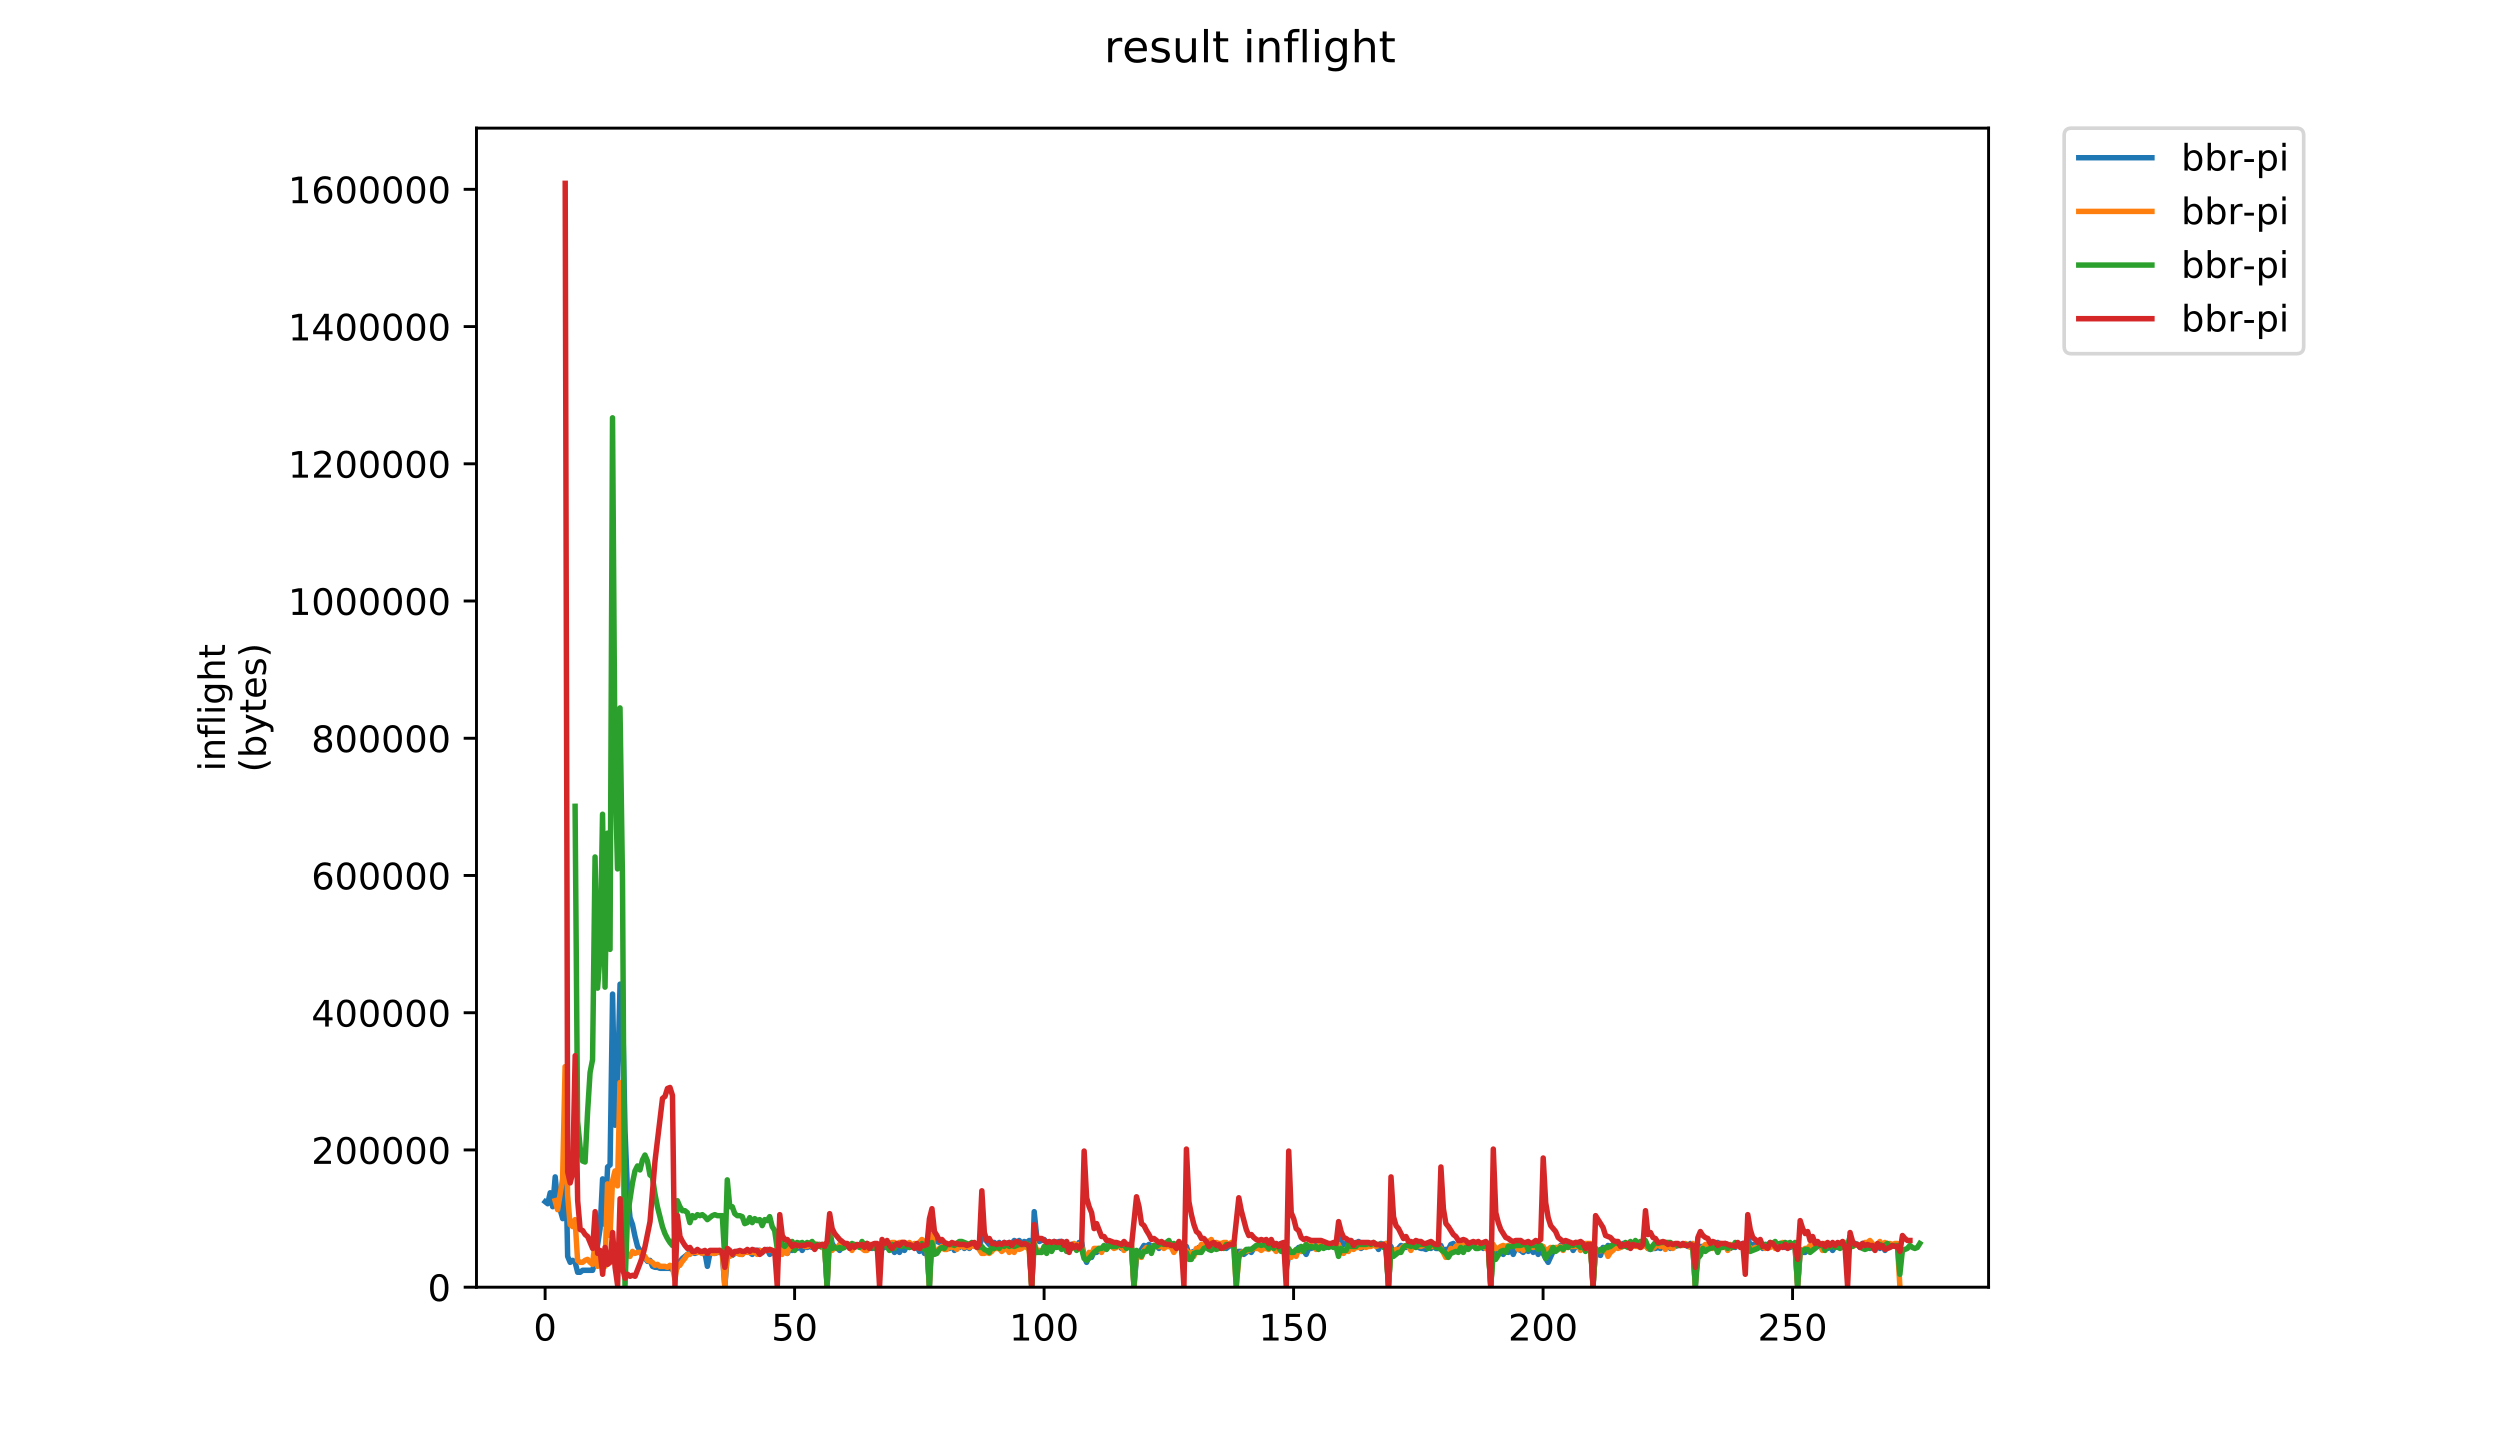 <?xml version="1.0" encoding="utf-8" standalone="no"?>
<!DOCTYPE svg PUBLIC "-//W3C//DTD SVG 1.1//EN"
  "http://www.w3.org/Graphics/SVG/1.1/DTD/svg11.dtd">
<!-- Created with matplotlib (https://matplotlib.org/) -->
<svg height="396pt" version="1.1" viewBox="0 0 684 396" width="684pt" xmlns="http://www.w3.org/2000/svg" xmlns:xlink="http://www.w3.org/1999/xlink">
 <defs>
  <style type="text/css">
*{stroke-linecap:butt;stroke-linejoin:round;}
  </style>
 </defs>
 <g id="figure_1">
  <g id="patch_1">
   <path d="M 0 396 
L 684 396 
L 684 0 
L 0 0 
z
" style="fill:#ffffff;"/>
  </g>
  <g id="axes_1">
   <g id="patch_2">
    <path d="M 130.364 352.174 
L 544.074 352.174 
L 544.074 35.062 
L 130.364 35.062 
z
" style="fill:#ffffff;"/>
   </g>
   <g id="matplotlib.axis_1">
    <g id="xtick_1">
     <g id="line2d_1">
      <defs>
       <path d="M 0 0 
L 0 3.5 
" id="m22fe15a089" style="stroke:#000000;stroke-width:0.8;"/>
      </defs>
      <g>
       <use style="stroke:#000000;stroke-width:0.8;" x="149.144" xlink:href="#m22fe15a089" y="352.174"/>
      </g>
     </g>
     <g id="text_1">
      <!-- 0 -->
      <defs>
       <path d="M 31.781 66.406 
Q 24.172 66.406 20.328 58.906 
Q 16.5 51.422 16.5 36.375 
Q 16.5 21.391 20.328 13.891 
Q 24.172 6.391 31.781 6.391 
Q 39.453 6.391 43.281 13.891 
Q 47.125 21.391 47.125 36.375 
Q 47.125 51.422 43.281 58.906 
Q 39.453 66.406 31.781 66.406 
z
M 31.781 74.219 
Q 44.047 74.219 50.516 64.516 
Q 56.984 54.828 56.984 36.375 
Q 56.984 17.969 50.516 8.266 
Q 44.047 -1.422 31.781 -1.422 
Q 19.531 -1.422 13.062 8.266 
Q 6.594 17.969 6.594 36.375 
Q 6.594 54.828 13.062 64.516 
Q 19.531 74.219 31.781 74.219 
z
" id="DejaVuSans-48"/>
      </defs>
      <g transform="translate(145.963 366.773)scale(0.1 -0.1)">
       <use xlink:href="#DejaVuSans-48"/>
      </g>
     </g>
    </g>
    <g id="xtick_2">
     <g id="line2d_2">
      <g>
       <use style="stroke:#000000;stroke-width:0.8;" x="217.404" xlink:href="#m22fe15a089" y="352.174"/>
      </g>
     </g>
     <g id="text_2">
      <!-- 50 -->
      <defs>
       <path d="M 10.797 72.906 
L 49.516 72.906 
L 49.516 64.594 
L 19.828 64.594 
L 19.828 46.734 
Q 21.969 47.469 24.109 47.828 
Q 26.266 48.188 28.422 48.188 
Q 40.625 48.188 47.75 41.5 
Q 54.891 34.812 54.891 23.391 
Q 54.891 11.625 47.562 5.094 
Q 40.234 -1.422 26.906 -1.422 
Q 22.312 -1.422 17.547 -0.641 
Q 12.797 0.141 7.719 1.703 
L 7.719 11.625 
Q 12.109 9.234 16.797 8.062 
Q 21.484 6.891 26.703 6.891 
Q 35.156 6.891 40.078 11.328 
Q 45.016 15.766 45.016 23.391 
Q 45.016 31 40.078 35.438 
Q 35.156 39.891 26.703 39.891 
Q 22.75 39.891 18.812 39.016 
Q 14.891 38.141 10.797 36.281 
z
" id="DejaVuSans-53"/>
      </defs>
      <g transform="translate(211.042 366.773)scale(0.1 -0.1)">
       <use xlink:href="#DejaVuSans-53"/>
       <use x="63.623" xlink:href="#DejaVuSans-48"/>
      </g>
     </g>
    </g>
    <g id="xtick_3">
     <g id="line2d_3">
      <g>
       <use style="stroke:#000000;stroke-width:0.8;" x="285.665" xlink:href="#m22fe15a089" y="352.174"/>
      </g>
     </g>
     <g id="text_3">
      <!-- 100 -->
      <defs>
       <path d="M 12.406 8.297 
L 28.516 8.297 
L 28.516 63.922 
L 10.984 60.406 
L 10.984 69.391 
L 28.422 72.906 
L 38.281 72.906 
L 38.281 8.297 
L 54.391 8.297 
L 54.391 0 
L 12.406 0 
z
" id="DejaVuSans-49"/>
      </defs>
      <g transform="translate(276.121 366.773)scale(0.1 -0.1)">
       <use xlink:href="#DejaVuSans-49"/>
       <use x="63.623" xlink:href="#DejaVuSans-48"/>
       <use x="127.246" xlink:href="#DejaVuSans-48"/>
      </g>
     </g>
    </g>
    <g id="xtick_4">
     <g id="line2d_4">
      <g>
       <use style="stroke:#000000;stroke-width:0.8;" x="353.925" xlink:href="#m22fe15a089" y="352.174"/>
      </g>
     </g>
     <g id="text_4">
      <!-- 150 -->
      <g transform="translate(344.381 366.773)scale(0.1 -0.1)">
       <use xlink:href="#DejaVuSans-49"/>
       <use x="63.623" xlink:href="#DejaVuSans-53"/>
       <use x="127.246" xlink:href="#DejaVuSans-48"/>
      </g>
     </g>
    </g>
    <g id="xtick_5">
     <g id="line2d_5">
      <g>
       <use style="stroke:#000000;stroke-width:0.8;" x="422.185" xlink:href="#m22fe15a089" y="352.174"/>
      </g>
     </g>
     <g id="text_5">
      <!-- 200 -->
      <defs>
       <path d="M 19.188 8.297 
L 53.609 8.297 
L 53.609 0 
L 7.328 0 
L 7.328 8.297 
Q 12.938 14.109 22.625 23.891 
Q 32.328 33.688 34.812 36.531 
Q 39.547 41.844 41.422 45.531 
Q 43.312 49.219 43.312 52.781 
Q 43.312 58.594 39.234 62.25 
Q 35.156 65.922 28.609 65.922 
Q 23.969 65.922 18.812 64.312 
Q 13.672 62.703 7.812 59.422 
L 7.812 69.391 
Q 13.766 71.781 18.938 73 
Q 24.125 74.219 28.422 74.219 
Q 39.75 74.219 46.484 68.547 
Q 53.219 62.891 53.219 53.422 
Q 53.219 48.922 51.531 44.891 
Q 49.859 40.875 45.406 35.406 
Q 44.188 33.984 37.641 27.219 
Q 31.109 20.453 19.188 8.297 
z
" id="DejaVuSans-50"/>
      </defs>
      <g transform="translate(412.641 366.773)scale(0.1 -0.1)">
       <use xlink:href="#DejaVuSans-50"/>
       <use x="63.623" xlink:href="#DejaVuSans-48"/>
       <use x="127.246" xlink:href="#DejaVuSans-48"/>
      </g>
     </g>
    </g>
    <g id="xtick_6">
     <g id="line2d_6">
      <g>
       <use style="stroke:#000000;stroke-width:0.8;" x="490.445" xlink:href="#m22fe15a089" y="352.174"/>
      </g>
     </g>
     <g id="text_6">
      <!-- 250 -->
      <g transform="translate(480.902 366.773)scale(0.1 -0.1)">
       <use xlink:href="#DejaVuSans-50"/>
       <use x="63.623" xlink:href="#DejaVuSans-53"/>
       <use x="127.246" xlink:href="#DejaVuSans-48"/>
      </g>
     </g>
    </g>
   </g>
   <g id="matplotlib.axis_2">
    <g id="ytick_1">
     <g id="line2d_7">
      <defs>
       <path d="M 0 0 
L -3.5 0 
" id="m267dd6fed3" style="stroke:#000000;stroke-width:0.8;"/>
      </defs>
      <g>
       <use style="stroke:#000000;stroke-width:0.8;" x="130.364" xlink:href="#m267dd6fed3" y="352.174"/>
      </g>
     </g>
     <g id="text_7">
      <!-- 0 -->
      <g transform="translate(117.001 355.973)scale(0.1 -0.1)">
       <use xlink:href="#DejaVuSans-48"/>
      </g>
     </g>
    </g>
    <g id="ytick_2">
     <g id="line2d_8">
      <g>
       <use style="stroke:#000000;stroke-width:0.8;" x="130.364" xlink:href="#m267dd6fed3" y="314.628"/>
      </g>
     </g>
     <g id="text_8">
      <!-- 200000 -->
      <g transform="translate(85.189 318.427)scale(0.1 -0.1)">
       <use xlink:href="#DejaVuSans-50"/>
       <use x="63.623" xlink:href="#DejaVuSans-48"/>
       <use x="127.246" xlink:href="#DejaVuSans-48"/>
       <use x="190.869" xlink:href="#DejaVuSans-48"/>
       <use x="254.492" xlink:href="#DejaVuSans-48"/>
       <use x="318.115" xlink:href="#DejaVuSans-48"/>
      </g>
     </g>
    </g>
    <g id="ytick_3">
     <g id="line2d_9">
      <g>
       <use style="stroke:#000000;stroke-width:0.8;" x="130.364" xlink:href="#m267dd6fed3" y="277.081"/>
      </g>
     </g>
     <g id="text_9">
      <!-- 400000 -->
      <defs>
       <path d="M 37.797 64.312 
L 12.891 25.391 
L 37.797 25.391 
z
M 35.203 72.906 
L 47.609 72.906 
L 47.609 25.391 
L 58.016 25.391 
L 58.016 17.188 
L 47.609 17.188 
L 47.609 0 
L 37.797 0 
L 37.797 17.188 
L 4.891 17.188 
L 4.891 26.703 
z
" id="DejaVuSans-52"/>
      </defs>
      <g transform="translate(85.189 280.88)scale(0.1 -0.1)">
       <use xlink:href="#DejaVuSans-52"/>
       <use x="63.623" xlink:href="#DejaVuSans-48"/>
       <use x="127.246" xlink:href="#DejaVuSans-48"/>
       <use x="190.869" xlink:href="#DejaVuSans-48"/>
       <use x="254.492" xlink:href="#DejaVuSans-48"/>
       <use x="318.115" xlink:href="#DejaVuSans-48"/>
      </g>
     </g>
    </g>
    <g id="ytick_4">
     <g id="line2d_10">
      <g>
       <use style="stroke:#000000;stroke-width:0.8;" x="130.364" xlink:href="#m267dd6fed3" y="239.534"/>
      </g>
     </g>
     <g id="text_10">
      <!-- 600000 -->
      <defs>
       <path d="M 33.016 40.375 
Q 26.375 40.375 22.484 35.828 
Q 18.609 31.297 18.609 23.391 
Q 18.609 15.531 22.484 10.953 
Q 26.375 6.391 33.016 6.391 
Q 39.656 6.391 43.531 10.953 
Q 47.406 15.531 47.406 23.391 
Q 47.406 31.297 43.531 35.828 
Q 39.656 40.375 33.016 40.375 
z
M 52.594 71.297 
L 52.594 62.312 
Q 48.875 64.062 45.094 64.984 
Q 41.312 65.922 37.594 65.922 
Q 27.828 65.922 22.672 59.328 
Q 17.531 52.734 16.797 39.406 
Q 19.672 43.656 24.016 45.922 
Q 28.375 48.188 33.594 48.188 
Q 44.578 48.188 50.953 41.516 
Q 57.328 34.859 57.328 23.391 
Q 57.328 12.156 50.688 5.359 
Q 44.047 -1.422 33.016 -1.422 
Q 20.359 -1.422 13.672 8.266 
Q 6.984 17.969 6.984 36.375 
Q 6.984 53.656 15.188 63.938 
Q 23.391 74.219 37.203 74.219 
Q 40.922 74.219 44.703 73.484 
Q 48.484 72.75 52.594 71.297 
z
" id="DejaVuSans-54"/>
      </defs>
      <g transform="translate(85.189 243.334)scale(0.1 -0.1)">
       <use xlink:href="#DejaVuSans-54"/>
       <use x="63.623" xlink:href="#DejaVuSans-48"/>
       <use x="127.246" xlink:href="#DejaVuSans-48"/>
       <use x="190.869" xlink:href="#DejaVuSans-48"/>
       <use x="254.492" xlink:href="#DejaVuSans-48"/>
       <use x="318.115" xlink:href="#DejaVuSans-48"/>
      </g>
     </g>
    </g>
    <g id="ytick_5">
     <g id="line2d_11">
      <g>
       <use style="stroke:#000000;stroke-width:0.8;" x="130.364" xlink:href="#m267dd6fed3" y="201.988"/>
      </g>
     </g>
     <g id="text_11">
      <!-- 800000 -->
      <defs>
       <path d="M 31.781 34.625 
Q 24.75 34.625 20.719 30.859 
Q 16.703 27.094 16.703 20.516 
Q 16.703 13.922 20.719 10.156 
Q 24.75 6.391 31.781 6.391 
Q 38.812 6.391 42.859 10.172 
Q 46.922 13.969 46.922 20.516 
Q 46.922 27.094 42.891 30.859 
Q 38.875 34.625 31.781 34.625 
z
M 21.922 38.812 
Q 15.578 40.375 12.031 44.719 
Q 8.5 49.078 8.5 55.328 
Q 8.5 64.062 14.719 69.141 
Q 20.953 74.219 31.781 74.219 
Q 42.672 74.219 48.875 69.141 
Q 55.078 64.062 55.078 55.328 
Q 55.078 49.078 51.531 44.719 
Q 48 40.375 41.703 38.812 
Q 48.828 37.156 52.797 32.312 
Q 56.781 27.484 56.781 20.516 
Q 56.781 9.906 50.312 4.234 
Q 43.844 -1.422 31.781 -1.422 
Q 19.734 -1.422 13.25 4.234 
Q 6.781 9.906 6.781 20.516 
Q 6.781 27.484 10.781 32.312 
Q 14.797 37.156 21.922 38.812 
z
M 18.312 54.391 
Q 18.312 48.734 21.844 45.562 
Q 25.391 42.391 31.781 42.391 
Q 38.141 42.391 41.719 45.562 
Q 45.312 48.734 45.312 54.391 
Q 45.312 60.062 41.719 63.234 
Q 38.141 66.406 31.781 66.406 
Q 25.391 66.406 21.844 63.234 
Q 18.312 60.062 18.312 54.391 
z
" id="DejaVuSans-56"/>
      </defs>
      <g transform="translate(85.189 205.787)scale(0.1 -0.1)">
       <use xlink:href="#DejaVuSans-56"/>
       <use x="63.623" xlink:href="#DejaVuSans-48"/>
       <use x="127.246" xlink:href="#DejaVuSans-48"/>
       <use x="190.869" xlink:href="#DejaVuSans-48"/>
       <use x="254.492" xlink:href="#DejaVuSans-48"/>
       <use x="318.115" xlink:href="#DejaVuSans-48"/>
      </g>
     </g>
    </g>
    <g id="ytick_6">
     <g id="line2d_12">
      <g>
       <use style="stroke:#000000;stroke-width:0.8;" x="130.364" xlink:href="#m267dd6fed3" y="164.441"/>
      </g>
     </g>
     <g id="text_12">
      <!-- 1000000 -->
      <g transform="translate(78.826 168.241)scale(0.1 -0.1)">
       <use xlink:href="#DejaVuSans-49"/>
       <use x="63.623" xlink:href="#DejaVuSans-48"/>
       <use x="127.246" xlink:href="#DejaVuSans-48"/>
       <use x="190.869" xlink:href="#DejaVuSans-48"/>
       <use x="254.492" xlink:href="#DejaVuSans-48"/>
       <use x="318.115" xlink:href="#DejaVuSans-48"/>
       <use x="381.738" xlink:href="#DejaVuSans-48"/>
      </g>
     </g>
    </g>
    <g id="ytick_7">
     <g id="line2d_13">
      <g>
       <use style="stroke:#000000;stroke-width:0.8;" x="130.364" xlink:href="#m267dd6fed3" y="126.895"/>
      </g>
     </g>
     <g id="text_13">
      <!-- 1200000 -->
      <g transform="translate(78.826 130.694)scale(0.1 -0.1)">
       <use xlink:href="#DejaVuSans-49"/>
       <use x="63.623" xlink:href="#DejaVuSans-50"/>
       <use x="127.246" xlink:href="#DejaVuSans-48"/>
       <use x="190.869" xlink:href="#DejaVuSans-48"/>
       <use x="254.492" xlink:href="#DejaVuSans-48"/>
       <use x="318.115" xlink:href="#DejaVuSans-48"/>
       <use x="381.738" xlink:href="#DejaVuSans-48"/>
      </g>
     </g>
    </g>
    <g id="ytick_8">
     <g id="line2d_14">
      <g>
       <use style="stroke:#000000;stroke-width:0.8;" x="130.364" xlink:href="#m267dd6fed3" y="89.348"/>
      </g>
     </g>
     <g id="text_14">
      <!-- 1400000 -->
      <g transform="translate(78.826 93.147)scale(0.1 -0.1)">
       <use xlink:href="#DejaVuSans-49"/>
       <use x="63.623" xlink:href="#DejaVuSans-52"/>
       <use x="127.246" xlink:href="#DejaVuSans-48"/>
       <use x="190.869" xlink:href="#DejaVuSans-48"/>
       <use x="254.492" xlink:href="#DejaVuSans-48"/>
       <use x="318.115" xlink:href="#DejaVuSans-48"/>
       <use x="381.738" xlink:href="#DejaVuSans-48"/>
      </g>
     </g>
    </g>
    <g id="ytick_9">
     <g id="line2d_15">
      <g>
       <use style="stroke:#000000;stroke-width:0.8;" x="130.364" xlink:href="#m267dd6fed3" y="51.802"/>
      </g>
     </g>
     <g id="text_15">
      <!-- 1600000 -->
      <g transform="translate(78.826 55.601)scale(0.1 -0.1)">
       <use xlink:href="#DejaVuSans-49"/>
       <use x="63.623" xlink:href="#DejaVuSans-54"/>
       <use x="127.246" xlink:href="#DejaVuSans-48"/>
       <use x="190.869" xlink:href="#DejaVuSans-48"/>
       <use x="254.492" xlink:href="#DejaVuSans-48"/>
       <use x="318.115" xlink:href="#DejaVuSans-48"/>
       <use x="381.738" xlink:href="#DejaVuSans-48"/>
      </g>
     </g>
    </g>
    <g id="text_16">
     <!-- inflight -->
     <defs>
      <path d="M 9.422 54.688 
L 18.406 54.688 
L 18.406 0 
L 9.422 0 
z
M 9.422 75.984 
L 18.406 75.984 
L 18.406 64.594 
L 9.422 64.594 
z
" id="DejaVuSans-105"/>
      <path d="M 54.891 33.016 
L 54.891 0 
L 45.906 0 
L 45.906 32.719 
Q 45.906 40.484 42.875 44.328 
Q 39.844 48.188 33.797 48.188 
Q 26.516 48.188 22.312 43.547 
Q 18.109 38.922 18.109 30.906 
L 18.109 0 
L 9.078 0 
L 9.078 54.688 
L 18.109 54.688 
L 18.109 46.188 
Q 21.344 51.125 25.703 53.562 
Q 30.078 56 35.797 56 
Q 45.219 56 50.047 50.172 
Q 54.891 44.344 54.891 33.016 
z
" id="DejaVuSans-110"/>
      <path d="M 37.109 75.984 
L 37.109 68.5 
L 28.516 68.5 
Q 23.688 68.5 21.797 66.547 
Q 19.922 64.594 19.922 59.516 
L 19.922 54.688 
L 34.719 54.688 
L 34.719 47.703 
L 19.922 47.703 
L 19.922 0 
L 10.891 0 
L 10.891 47.703 
L 2.297 47.703 
L 2.297 54.688 
L 10.891 54.688 
L 10.891 58.5 
Q 10.891 67.625 15.141 71.797 
Q 19.391 75.984 28.609 75.984 
z
" id="DejaVuSans-102"/>
      <path d="M 9.422 75.984 
L 18.406 75.984 
L 18.406 0 
L 9.422 0 
z
" id="DejaVuSans-108"/>
      <path d="M 45.406 27.984 
Q 45.406 37.75 41.375 43.109 
Q 37.359 48.484 30.078 48.484 
Q 22.859 48.484 18.828 43.109 
Q 14.797 37.75 14.797 27.984 
Q 14.797 18.266 18.828 12.891 
Q 22.859 7.516 30.078 7.516 
Q 37.359 7.516 41.375 12.891 
Q 45.406 18.266 45.406 27.984 
z
M 54.391 6.781 
Q 54.391 -7.172 48.188 -13.984 
Q 42 -20.797 29.203 -20.797 
Q 24.469 -20.797 20.266 -20.094 
Q 16.062 -19.391 12.109 -17.922 
L 12.109 -9.188 
Q 16.062 -11.328 19.922 -12.344 
Q 23.781 -13.375 27.781 -13.375 
Q 36.625 -13.375 41.016 -8.766 
Q 45.406 -4.156 45.406 5.172 
L 45.406 9.625 
Q 42.625 4.781 38.281 2.391 
Q 33.938 0 27.875 0 
Q 17.828 0 11.672 7.656 
Q 5.516 15.328 5.516 27.984 
Q 5.516 40.672 11.672 48.328 
Q 17.828 56 27.875 56 
Q 33.938 56 38.281 53.609 
Q 42.625 51.219 45.406 46.391 
L 45.406 54.688 
L 54.391 54.688 
z
" id="DejaVuSans-103"/>
      <path d="M 54.891 33.016 
L 54.891 0 
L 45.906 0 
L 45.906 32.719 
Q 45.906 40.484 42.875 44.328 
Q 39.844 48.188 33.797 48.188 
Q 26.516 48.188 22.312 43.547 
Q 18.109 38.922 18.109 30.906 
L 18.109 0 
L 9.078 0 
L 9.078 75.984 
L 18.109 75.984 
L 18.109 46.188 
Q 21.344 51.125 25.703 53.562 
Q 30.078 56 35.797 56 
Q 45.219 56 50.047 50.172 
Q 54.891 44.344 54.891 33.016 
z
" id="DejaVuSans-104"/>
      <path d="M 18.312 70.219 
L 18.312 54.688 
L 36.812 54.688 
L 36.812 47.703 
L 18.312 47.703 
L 18.312 18.016 
Q 18.312 11.328 20.141 9.422 
Q 21.969 7.516 27.594 7.516 
L 36.812 7.516 
L 36.812 0 
L 27.594 0 
Q 17.188 0 13.234 3.875 
Q 9.281 7.766 9.281 18.016 
L 9.281 47.703 
L 2.688 47.703 
L 2.688 54.688 
L 9.281 54.688 
L 9.281 70.219 
z
" id="DejaVuSans-116"/>
     </defs>
     <g transform="translate(61.549 211.018)rotate(-90)scale(0.1 -0.1)">
      <use xlink:href="#DejaVuSans-105"/>
      <use x="27.783" xlink:href="#DejaVuSans-110"/>
      <use x="91.162" xlink:href="#DejaVuSans-102"/>
      <use x="126.367" xlink:href="#DejaVuSans-108"/>
      <use x="154.15" xlink:href="#DejaVuSans-105"/>
      <use x="181.934" xlink:href="#DejaVuSans-103"/>
      <use x="245.41" xlink:href="#DejaVuSans-104"/>
      <use x="308.789" xlink:href="#DejaVuSans-116"/>
     </g>
     <!-- (bytes) -->
     <defs>
      <path d="M 31 75.875 
Q 24.469 64.656 21.281 53.656 
Q 18.109 42.672 18.109 31.391 
Q 18.109 20.125 21.312 9.062 
Q 24.516 -2 31 -13.188 
L 23.188 -13.188 
Q 15.875 -1.703 12.234 9.375 
Q 8.594 20.453 8.594 31.391 
Q 8.594 42.281 12.203 53.312 
Q 15.828 64.359 23.188 75.875 
z
" id="DejaVuSans-40"/>
      <path d="M 48.688 27.297 
Q 48.688 37.203 44.609 42.844 
Q 40.531 48.484 33.406 48.484 
Q 26.266 48.484 22.188 42.844 
Q 18.109 37.203 18.109 27.297 
Q 18.109 17.391 22.188 11.75 
Q 26.266 6.109 33.406 6.109 
Q 40.531 6.109 44.609 11.75 
Q 48.688 17.391 48.688 27.297 
z
M 18.109 46.391 
Q 20.953 51.266 25.266 53.625 
Q 29.594 56 35.594 56 
Q 45.562 56 51.781 48.094 
Q 58.016 40.188 58.016 27.297 
Q 58.016 14.406 51.781 6.484 
Q 45.562 -1.422 35.594 -1.422 
Q 29.594 -1.422 25.266 0.953 
Q 20.953 3.328 18.109 8.203 
L 18.109 0 
L 9.078 0 
L 9.078 75.984 
L 18.109 75.984 
z
" id="DejaVuSans-98"/>
      <path d="M 32.172 -5.078 
Q 28.375 -14.844 24.75 -17.812 
Q 21.141 -20.797 15.094 -20.797 
L 7.906 -20.797 
L 7.906 -13.281 
L 13.188 -13.281 
Q 16.891 -13.281 18.938 -11.516 
Q 21 -9.766 23.484 -3.219 
L 25.094 0.875 
L 2.984 54.688 
L 12.5 54.688 
L 29.594 11.922 
L 46.688 54.688 
L 56.203 54.688 
z
" id="DejaVuSans-121"/>
      <path d="M 56.203 29.594 
L 56.203 25.203 
L 14.891 25.203 
Q 15.484 15.922 20.484 11.062 
Q 25.484 6.203 34.422 6.203 
Q 39.594 6.203 44.453 7.469 
Q 49.312 8.734 54.109 11.281 
L 54.109 2.781 
Q 49.266 0.734 44.188 -0.344 
Q 39.109 -1.422 33.891 -1.422 
Q 20.797 -1.422 13.156 6.188 
Q 5.516 13.812 5.516 26.812 
Q 5.516 40.234 12.766 48.109 
Q 20.016 56 32.328 56 
Q 43.359 56 49.781 48.891 
Q 56.203 41.797 56.203 29.594 
z
M 47.219 32.234 
Q 47.125 39.594 43.094 43.984 
Q 39.062 48.391 32.422 48.391 
Q 24.906 48.391 20.391 44.141 
Q 15.875 39.891 15.188 32.172 
z
" id="DejaVuSans-101"/>
      <path d="M 44.281 53.078 
L 44.281 44.578 
Q 40.484 46.531 36.375 47.5 
Q 32.281 48.484 27.875 48.484 
Q 21.188 48.484 17.844 46.438 
Q 14.5 44.391 14.5 40.281 
Q 14.5 37.156 16.891 35.375 
Q 19.281 33.594 26.516 31.984 
L 29.594 31.297 
Q 39.156 29.25 43.188 25.516 
Q 47.219 21.781 47.219 15.094 
Q 47.219 7.469 41.188 3.016 
Q 35.156 -1.422 24.609 -1.422 
Q 20.219 -1.422 15.453 -0.562 
Q 10.688 0.297 5.422 2 
L 5.422 11.281 
Q 10.406 8.688 15.234 7.391 
Q 20.062 6.109 24.812 6.109 
Q 31.156 6.109 34.562 8.281 
Q 37.984 10.453 37.984 14.406 
Q 37.984 18.062 35.516 20.016 
Q 33.062 21.969 24.703 23.781 
L 21.578 24.516 
Q 13.234 26.266 9.516 29.906 
Q 5.812 33.547 5.812 39.891 
Q 5.812 47.609 11.281 51.797 
Q 16.75 56 26.812 56 
Q 31.781 56 36.172 55.266 
Q 40.578 54.547 44.281 53.078 
z
" id="DejaVuSans-115"/>
      <path d="M 8.016 75.875 
L 15.828 75.875 
Q 23.141 64.359 26.781 53.312 
Q 30.422 42.281 30.422 31.391 
Q 30.422 20.453 26.781 9.375 
Q 23.141 -1.703 15.828 -13.188 
L 8.016 -13.188 
Q 14.5 -2 17.703 9.062 
Q 20.906 20.125 20.906 31.391 
Q 20.906 42.672 17.703 53.656 
Q 14.5 64.656 8.016 75.875 
z
" id="DejaVuSans-41"/>
     </defs>
     <g transform="translate(72.747 211.295)rotate(-90)scale(0.1 -0.1)">
      <use xlink:href="#DejaVuSans-40"/>
      <use x="39.014" xlink:href="#DejaVuSans-98"/>
      <use x="102.49" xlink:href="#DejaVuSans-121"/>
      <use x="161.67" xlink:href="#DejaVuSans-116"/>
      <use x="200.879" xlink:href="#DejaVuSans-101"/>
      <use x="262.402" xlink:href="#DejaVuSans-115"/>
      <use x="314.502" xlink:href="#DejaVuSans-41"/>
     </g>
    </g>
   </g>
   <g id="line2d_16">
    <path clip-path="url(#pbbdcb820d0)" d="M 149.169 328.796 
L 149.851 329.34 
L 150.534 326.35 
L 151.217 330.155 
L 151.899 322 
L 152.582 329.068 
L 153.264 330.971 
L 153.947 333.417 
L 154.63 310.039 
L 155.312 343.747 
L 155.995 345.378 
L 156.677 344.835 
L 157.36 345.378 
L 158.043 348.097 
L 158.725 348.097 
L 159.408 347.553 
L 162.138 347.553 
L 162.821 345.106 
L 164.186 336.136 
L 164.869 322.544 
L 165.551 335.048 
L 166.234 319.282 
L 166.916 318.738 
L 167.599 271.982 
L 168.282 307.865 
L 168.964 296.448 
L 169.647 269.264 
L 170.329 275.788 
L 171.012 309.496 
L 171.695 326.35 
L 172.377 333.146 
L 173.06 335.048 
L 173.742 338.31 
L 174.425 341.029 
L 175.108 342.116 
L 175.79 343.747 
L 176.473 344.291 
L 177.155 345.106 
L 177.838 344.835 
L 178.521 346.466 
L 179.203 346.737 
L 179.886 346.737 
L 180.568 347.009 
L 183.299 347.009 
L 183.981 347.281 
L 184.664 348.097 
L 186.029 345.106 
L 186.712 344.291 
L 188.76 342.66 
L 189.442 342.66 
L 190.125 342.932 
L 191.49 342.388 
L 192.173 342.932 
L 192.855 342.66 
L 193.538 346.466 
L 194.22 342.932 
L 194.903 342.66 
L 195.586 342.932 
L 196.268 342.66 
L 196.951 342.66 
L 197.634 342.932 
L 198.316 351.902 
L 198.999 343.204 
L 199.681 343.475 
L 200.364 343.475 
L 201.729 342.388 
L 202.412 342.66 
L 203.094 343.204 
L 203.777 342.388 
L 204.46 342.116 
L 205.825 343.204 
L 206.507 342.116 
L 207.873 342.116 
L 208.555 342.66 
L 209.238 342.116 
L 209.92 341.844 
L 210.603 343.204 
L 211.286 342.66 
L 211.968 342.388 
L 212.651 345.378 
L 213.333 339.398 
L 214.016 342.932 
L 214.699 341.844 
L 215.381 342.932 
L 216.064 341.844 
L 216.746 342.116 
L 217.429 340.757 
L 218.112 341.573 
L 218.794 340.757 
L 219.477 342.116 
L 220.159 340.757 
L 220.842 341.301 
L 221.525 341.029 
L 222.207 341.301 
L 222.89 341.029 
L 223.572 340.485 
L 224.255 340.485 
L 224.938 341.301 
L 225.62 340.757 
L 226.303 351.902 
L 226.985 336.679 
L 227.668 340.213 
L 228.351 341.301 
L 229.033 341.301 
L 229.716 342.116 
L 230.398 341.029 
L 231.081 340.485 
L 231.764 340.757 
L 233.129 340.757 
L 233.811 340.485 
L 234.494 341.029 
L 235.177 340.485 
L 236.542 341.029 
L 237.224 341.844 
L 237.907 340.485 
L 238.59 341.573 
L 239.272 340.757 
L 239.955 340.757 
L 240.637 341.573 
L 241.32 341.573 
L 242.685 341.029 
L 244.05 341.573 
L 244.733 342.66 
L 245.416 341.573 
L 246.098 342.66 
L 246.781 341.301 
L 247.463 342.116 
L 248.146 340.757 
L 248.829 341.301 
L 249.511 341.029 
L 250.194 341.301 
L 250.876 341.029 
L 251.559 342.388 
L 252.242 341.301 
L 252.924 342.932 
L 253.607 341.029 
L 254.289 351.902 
L 254.972 333.961 
L 255.655 339.67 
L 256.337 339.67 
L 257.703 340.213 
L 258.385 341.573 
L 259.068 340.485 
L 259.75 341.573 
L 260.433 340.213 
L 261.116 342.116 
L 261.798 340.757 
L 262.481 341.301 
L 263.163 340.213 
L 263.846 341.573 
L 264.529 340.485 
L 265.211 341.573 
L 265.894 340.485 
L 267.259 340.485 
L 267.942 341.573 
L 268.624 338.31 
L 269.307 338.31 
L 269.989 339.67 
L 270.672 340.485 
L 271.355 339.941 
L 272.037 339.941 
L 272.72 340.485 
L 273.402 339.941 
L 274.085 340.757 
L 274.768 339.941 
L 275.45 341.301 
L 276.133 339.941 
L 276.815 340.213 
L 277.498 339.398 
L 278.181 339.941 
L 278.863 339.398 
L 279.546 340.213 
L 280.228 339.67 
L 280.911 339.941 
L 281.594 339.398 
L 282.276 351.902 
L 282.959 331.515 
L 283.641 338.31 
L 284.324 339.67 
L 285.689 339.126 
L 286.372 339.941 
L 287.054 340.213 
L 287.737 342.116 
L 288.42 339.67 
L 289.102 339.941 
L 289.785 339.67 
L 290.467 339.67 
L 291.15 339.941 
L 291.833 340.485 
L 293.88 340.485 
L 294.563 341.029 
L 295.246 339.941 
L 295.928 339.941 
L 296.611 343.747 
L 297.293 345.378 
L 297.976 343.747 
L 298.659 344.019 
L 299.341 342.388 
L 300.024 342.66 
L 300.706 342.116 
L 301.389 342.388 
L 302.072 341.029 
L 302.754 341.573 
L 303.437 340.213 
L 304.119 340.757 
L 306.167 340.757 
L 306.85 341.573 
L 307.532 340.485 
L 309.58 341.301 
L 310.263 351.902 
L 310.945 344.019 
L 312.993 340.757 
L 313.676 341.029 
L 314.358 340.485 
L 315.041 341.029 
L 315.724 340.757 
L 316.406 340.757 
L 317.089 341.573 
L 317.771 340.485 
L 318.454 341.029 
L 319.137 340.213 
L 319.819 340.485 
L 320.502 340.485 
L 321.185 342.116 
L 321.867 340.485 
L 322.55 341.029 
L 323.232 340.213 
L 323.915 345.378 
L 324.598 341.029 
L 325.28 343.204 
L 325.963 342.66 
L 326.645 342.388 
L 327.328 342.66 
L 328.011 341.301 
L 328.693 341.301 
L 329.376 341.029 
L 330.058 341.301 
L 331.424 340.757 
L 332.106 341.029 
L 332.789 340.485 
L 334.154 340.485 
L 334.837 340.213 
L 335.519 341.573 
L 336.202 341.029 
L 336.884 340.757 
L 337.567 340.757 
L 338.25 344.291 
L 338.932 342.388 
L 339.615 342.388 
L 340.297 343.204 
L 340.98 342.66 
L 341.663 341.844 
L 342.345 342.66 
L 343.028 341.573 
L 343.71 341.029 
L 345.076 341.029 
L 346.441 339.941 
L 347.806 339.941 
L 349.171 340.485 
L 349.854 340.485 
L 350.536 340.213 
L 351.219 340.485 
L 351.902 347.553 
L 352.584 343.204 
L 353.267 343.204 
L 354.632 342.116 
L 355.315 341.301 
L 355.997 342.388 
L 356.68 342.116 
L 357.362 343.204 
L 358.045 341.573 
L 358.728 341.573 
L 359.41 341.301 
L 360.093 340.485 
L 360.775 339.941 
L 361.458 340.757 
L 362.141 340.485 
L 362.823 341.301 
L 363.506 340.757 
L 364.188 340.485 
L 364.871 340.757 
L 365.554 340.757 
L 366.236 338.039 
L 366.919 339.67 
L 367.601 340.485 
L 368.967 339.941 
L 369.649 340.485 
L 370.332 339.941 
L 371.014 341.029 
L 371.697 339.67 
L 372.38 341.573 
L 373.062 341.029 
L 373.745 341.029 
L 374.427 340.485 
L 375.11 340.213 
L 375.793 340.213 
L 376.475 340.485 
L 377.158 341.844 
L 377.84 340.213 
L 378.523 340.485 
L 379.206 340.213 
L 379.888 351.902 
L 380.571 341.029 
L 381.253 343.204 
L 381.936 342.116 
L 382.619 341.573 
L 383.301 340.757 
L 384.667 341.301 
L 385.349 340.757 
L 386.032 341.029 
L 386.714 341.029 
L 387.397 340.757 
L 388.08 341.301 
L 388.762 341.573 
L 389.445 341.573 
L 390.127 341.844 
L 390.81 341.029 
L 391.493 341.573 
L 392.175 340.757 
L 392.858 341.573 
L 393.54 341.573 
L 394.223 340.757 
L 394.906 342.388 
L 395.588 341.844 
L 396.271 341.844 
L 396.953 340.485 
L 397.636 340.213 
L 398.319 341.844 
L 399.001 340.485 
L 399.684 341.301 
L 400.366 340.485 
L 401.049 340.485 
L 401.732 340.213 
L 402.414 340.485 
L 403.097 340.213 
L 403.779 340.485 
L 404.462 341.301 
L 405.145 340.213 
L 405.827 341.573 
L 406.51 340.213 
L 407.192 340.757 
L 407.875 351.902 
L 408.558 341.029 
L 409.24 342.66 
L 409.923 342.932 
L 410.605 342.116 
L 411.288 343.204 
L 411.971 341.844 
L 412.653 342.66 
L 413.336 341.301 
L 414.018 343.204 
L 414.701 341.573 
L 416.066 342.116 
L 416.749 342.66 
L 417.431 341.573 
L 418.114 342.388 
L 418.797 341.301 
L 419.479 342.66 
L 420.162 341.573 
L 420.844 343.204 
L 421.527 341.844 
L 422.21 342.932 
L 422.892 344.291 
L 423.575 345.378 
L 424.94 342.388 
L 425.623 341.573 
L 426.305 341.573 
L 426.988 340.757 
L 427.67 340.757 
L 428.353 340.485 
L 429.718 340.485 
L 430.401 342.116 
L 431.083 341.029 
L 431.766 341.029 
L 432.449 340.213 
L 433.131 340.213 
L 433.814 340.485 
L 434.496 341.029 
L 435.179 340.485 
L 435.862 351.902 
L 436.544 341.573 
L 437.227 343.204 
L 437.909 343.475 
L 438.592 341.301 
L 439.275 342.388 
L 439.957 340.757 
L 440.64 341.029 
L 441.322 340.757 
L 442.005 341.301 
L 442.688 340.485 
L 443.37 341.301 
L 444.053 340.213 
L 444.735 341.029 
L 445.418 341.029 
L 446.101 341.301 
L 446.783 340.757 
L 447.466 340.757 
L 448.831 340.213 
L 449.514 340.485 
L 450.196 339.941 
L 450.879 341.573 
L 451.562 341.844 
L 452.244 341.573 
L 452.927 341.573 
L 453.609 341.301 
L 454.292 341.573 
L 454.975 340.757 
L 455.657 341.029 
L 456.34 340.757 
L 457.022 341.573 
L 457.705 341.029 
L 458.388 341.029 
L 459.753 340.485 
L 461.118 340.485 
L 461.801 341.029 
L 462.483 340.213 
L 463.166 341.029 
L 463.848 351.902 
L 464.531 341.301 
L 465.214 341.029 
L 465.896 341.029 
L 466.579 341.301 
L 467.261 341.301 
L 467.944 341.029 
L 468.627 341.029 
L 469.992 339.941 
L 470.674 341.301 
L 472.04 340.213 
L 472.722 340.485 
L 473.405 341.573 
L 474.087 340.757 
L 474.77 341.301 
L 475.453 340.485 
L 476.135 340.485 
L 476.818 340.213 
L 477.5 340.485 
L 478.183 338.31 
L 478.866 341.029 
L 479.548 340.485 
L 480.231 340.757 
L 481.596 340.757 
L 482.279 341.573 
L 482.961 340.485 
L 485.009 340.485 
L 485.692 340.757 
L 487.057 340.213 
L 487.739 341.029 
L 488.422 341.301 
L 489.105 341.029 
L 489.787 341.301 
L 490.47 341.029 
L 491.152 341.301 
L 491.835 351.902 
L 492.518 342.66 
L 493.883 342.66 
L 494.565 342.116 
L 495.248 342.116 
L 495.931 341.573 
L 497.296 341.029 
L 498.661 341.029 
L 500.026 341.573 
L 500.709 341.029 
L 501.391 342.116 
L 502.074 341.029 
L 502.757 341.301 
L 503.439 340.485 
L 504.122 340.213 
L 504.804 340.213 
L 505.487 341.573 
L 506.17 338.31 
L 506.852 340.213 
L 507.535 340.213 
L 508.217 340.485 
L 508.9 341.301 
L 509.583 340.213 
L 510.265 341.573 
L 510.948 340.213 
L 511.631 341.573 
L 512.313 340.757 
L 512.996 341.301 
L 513.678 341.029 
L 514.361 341.573 
L 515.044 340.485 
L 515.726 342.116 
L 516.409 340.213 
L 517.091 341.029 
L 517.091 341.029 
" style="fill:none;stroke:#1f77b4;stroke-linecap:square;stroke-width:1.5;"/>
   </g>
   <g id="line2d_17">
    <path clip-path="url(#pbbdcb820d0)" d="M 151.881 328.524 
L 152.564 330.971 
L 153.929 322.544 
L 154.612 291.826 
L 155.294 326.893 
L 155.977 335.048 
L 156.66 335.592 
L 157.342 333.689 
L 158.025 344.835 
L 158.707 345.378 
L 159.39 345.378 
L 160.073 344.835 
L 160.755 344.563 
L 161.438 345.378 
L 162.12 345.922 
L 162.803 339.941 
L 163.486 346.466 
L 164.168 342.932 
L 164.851 346.194 
L 165.533 346.466 
L 166.216 323.903 
L 166.899 338.039 
L 167.581 323.088 
L 168.264 320.369 
L 168.946 324.447 
L 169.629 296.176 
L 170.312 308.68 
L 170.994 343.475 
L 171.677 343.204 
L 172.359 343.747 
L 173.042 342.388 
L 173.725 342.932 
L 174.407 342.66 
L 175.09 342.66 
L 176.455 343.747 
L 177.138 344.835 
L 178.503 345.378 
L 179.186 346.194 
L 179.868 345.922 
L 180.551 346.466 
L 181.916 346.466 
L 182.599 346.737 
L 183.281 346.194 
L 183.964 346.466 
L 184.646 349.999 
L 185.329 345.922 
L 186.012 346.194 
L 186.694 345.106 
L 187.377 344.291 
L 188.059 343.204 
L 188.742 343.204 
L 189.425 342.388 
L 190.107 342.66 
L 191.472 342.66 
L 192.155 342.932 
L 192.838 342.66 
L 194.203 342.66 
L 194.885 342.932 
L 195.568 342.932 
L 196.251 342.66 
L 196.933 342.116 
L 197.616 342.388 
L 198.298 351.902 
L 198.981 342.388 
L 199.664 343.747 
L 201.029 342.66 
L 202.394 343.204 
L 203.077 343.204 
L 203.759 342.388 
L 204.442 342.66 
L 206.49 342.66 
L 207.172 343.204 
L 207.855 342.116 
L 208.537 342.388 
L 209.22 342.116 
L 209.903 342.116 
L 210.585 341.844 
L 211.95 342.388 
L 212.633 344.563 
L 213.316 341.573 
L 213.998 343.204 
L 214.681 340.757 
L 215.363 342.932 
L 216.046 340.757 
L 216.729 341.301 
L 217.411 340.213 
L 218.094 341.029 
L 218.776 340.213 
L 219.459 340.485 
L 220.142 341.029 
L 220.824 341.029 
L 221.507 340.485 
L 222.189 341.029 
L 222.872 340.213 
L 223.555 341.029 
L 224.237 340.485 
L 224.92 341.301 
L 225.602 340.485 
L 226.285 351.902 
L 226.968 337.495 
L 227.65 342.116 
L 228.333 341.301 
L 229.015 341.573 
L 229.698 340.485 
L 232.428 340.485 
L 233.111 342.116 
L 233.794 340.485 
L 234.476 341.029 
L 235.159 340.757 
L 235.841 341.573 
L 236.524 342.116 
L 237.207 342.116 
L 237.889 340.485 
L 238.572 341.029 
L 239.254 340.757 
L 239.937 341.301 
L 240.62 341.573 
L 241.302 339.941 
L 242.668 340.485 
L 244.033 339.941 
L 244.715 339.941 
L 245.398 340.757 
L 246.081 339.941 
L 247.446 339.941 
L 248.128 340.485 
L 248.811 339.941 
L 249.494 340.757 
L 250.176 340.213 
L 250.859 341.029 
L 251.541 339.941 
L 252.224 339.126 
L 252.907 339.67 
L 253.589 340.485 
L 254.272 351.902 
L 254.954 337.767 
L 255.637 342.66 
L 256.32 342.66 
L 257.002 341.573 
L 257.685 341.029 
L 258.367 341.844 
L 259.05 341.844 
L 259.733 341.029 
L 260.415 341.301 
L 261.098 341.029 
L 261.78 341.844 
L 262.463 340.757 
L 263.828 341.301 
L 264.511 340.757 
L 265.193 341.301 
L 265.876 340.757 
L 266.559 341.029 
L 267.241 340.757 
L 268.606 342.932 
L 269.289 342.932 
L 269.972 342.66 
L 270.654 342.932 
L 271.337 342.388 
L 272.019 341.573 
L 273.385 341.573 
L 274.067 342.388 
L 275.432 341.301 
L 276.115 342.66 
L 276.798 341.573 
L 277.48 342.66 
L 278.163 341.301 
L 278.845 341.844 
L 279.528 341.573 
L 280.211 341.029 
L 280.893 341.301 
L 281.576 341.844 
L 282.258 351.902 
L 282.941 339.941 
L 283.624 342.116 
L 284.306 342.116 
L 284.989 342.66 
L 285.671 341.301 
L 286.354 341.301 
L 287.037 341.029 
L 287.719 341.029 
L 288.402 340.485 
L 289.084 341.029 
L 289.767 340.213 
L 290.45 340.485 
L 291.815 340.485 
L 292.497 340.757 
L 293.18 340.757 
L 293.863 340.213 
L 294.545 340.757 
L 295.228 340.485 
L 295.91 341.029 
L 296.593 343.747 
L 297.276 344.291 
L 297.958 342.66 
L 298.641 343.204 
L 299.323 341.573 
L 300.689 341.573 
L 301.371 342.66 
L 302.054 341.301 
L 302.736 341.573 
L 303.419 340.757 
L 304.102 341.029 
L 304.784 341.573 
L 305.467 341.301 
L 306.15 340.757 
L 306.832 341.029 
L 307.515 342.116 
L 308.197 340.757 
L 308.88 341.301 
L 309.563 340.485 
L 310.245 351.902 
L 310.928 342.932 
L 311.61 343.747 
L 312.293 344.019 
L 312.976 342.116 
L 313.658 341.301 
L 314.341 341.844 
L 315.023 342.116 
L 315.706 340.757 
L 316.389 341.029 
L 317.754 341.029 
L 318.436 341.573 
L 319.119 341.029 
L 319.802 341.029 
L 320.484 341.301 
L 321.167 342.66 
L 321.849 341.573 
L 322.532 341.029 
L 323.215 341.301 
L 323.897 344.291 
L 324.58 342.116 
L 325.262 342.932 
L 325.945 342.66 
L 326.628 343.747 
L 327.31 341.573 
L 327.993 342.116 
L 328.675 340.485 
L 329.358 340.485 
L 330.041 340.213 
L 331.406 339.126 
L 332.088 341.301 
L 332.771 339.941 
L 333.454 340.213 
L 334.136 340.213 
L 334.819 339.941 
L 335.501 339.941 
L 336.184 340.757 
L 336.867 339.941 
L 337.549 340.213 
L 338.232 351.902 
L 338.914 344.291 
L 339.597 342.66 
L 340.28 342.388 
L 340.962 342.388 
L 343.01 341.573 
L 344.375 341.573 
L 345.058 342.116 
L 345.74 341.573 
L 346.423 341.573 
L 347.106 341.844 
L 347.788 341.029 
L 348.471 341.573 
L 349.153 342.388 
L 349.836 341.029 
L 350.519 341.573 
L 351.201 341.301 
L 351.884 343.475 
L 352.566 342.66 
L 353.249 344.019 
L 353.932 342.388 
L 354.614 343.747 
L 355.297 341.844 
L 355.979 342.388 
L 356.662 341.301 
L 357.345 340.485 
L 358.027 340.757 
L 358.71 340.485 
L 359.392 341.029 
L 360.075 341.844 
L 360.758 340.757 
L 361.44 340.485 
L 362.123 340.757 
L 362.805 340.485 
L 363.488 340.485 
L 364.171 340.757 
L 364.853 340.213 
L 365.536 340.485 
L 366.218 340.485 
L 366.901 342.388 
L 367.584 342.932 
L 368.266 342.116 
L 368.949 342.388 
L 369.632 341.029 
L 370.314 341.844 
L 370.997 341.301 
L 372.362 341.301 
L 373.045 340.757 
L 373.727 341.301 
L 374.41 341.029 
L 375.092 341.029 
L 375.775 340.485 
L 376.458 341.029 
L 377.823 340.485 
L 378.505 340.485 
L 379.188 340.213 
L 379.871 351.359 
L 380.553 342.116 
L 381.236 343.475 
L 381.918 341.844 
L 382.601 342.116 
L 383.966 341.029 
L 384.649 340.757 
L 385.331 341.029 
L 386.014 342.116 
L 386.697 340.757 
L 387.379 341.301 
L 388.062 340.757 
L 388.744 341.029 
L 389.427 340.757 
L 390.792 340.757 
L 391.475 341.029 
L 392.157 341.029 
L 392.84 340.757 
L 393.523 341.029 
L 394.205 341.573 
L 394.888 342.66 
L 395.57 344.019 
L 396.253 343.204 
L 396.936 341.573 
L 397.618 342.116 
L 398.301 341.029 
L 398.983 340.485 
L 399.666 340.485 
L 400.349 340.757 
L 401.031 340.213 
L 401.714 340.213 
L 402.396 340.485 
L 403.079 340.485 
L 403.762 340.213 
L 405.127 340.757 
L 405.809 340.485 
L 406.492 341.573 
L 407.175 340.485 
L 407.857 351.902 
L 408.54 340.485 
L 409.222 341.573 
L 409.905 341.573 
L 410.588 341.029 
L 411.27 340.757 
L 411.953 341.029 
L 412.635 340.757 
L 413.318 341.029 
L 414.683 340.485 
L 415.366 341.844 
L 416.048 341.029 
L 416.731 342.116 
L 417.414 340.757 
L 418.096 341.029 
L 418.779 340.757 
L 419.461 341.301 
L 420.144 340.213 
L 420.827 341.573 
L 421.509 340.757 
L 422.192 341.029 
L 422.874 342.116 
L 423.557 341.844 
L 424.24 341.301 
L 424.922 341.844 
L 425.605 341.301 
L 426.287 341.301 
L 426.97 341.029 
L 427.653 342.116 
L 428.335 341.029 
L 429.018 341.301 
L 429.7 341.029 
L 431.066 341.029 
L 431.748 340.485 
L 432.431 342.116 
L 433.114 340.757 
L 433.796 340.213 
L 435.161 340.213 
L 435.844 351.902 
L 436.527 341.844 
L 437.209 342.388 
L 437.892 342.116 
L 438.574 342.116 
L 439.257 341.844 
L 439.94 343.747 
L 440.622 342.66 
L 441.305 342.116 
L 441.987 341.301 
L 442.67 341.573 
L 444.035 341.029 
L 444.718 340.485 
L 445.4 340.213 
L 447.448 341.029 
L 448.131 341.029 
L 448.813 341.301 
L 450.179 340.757 
L 450.861 341.573 
L 451.544 341.301 
L 452.226 341.573 
L 452.909 341.029 
L 453.592 340.213 
L 454.274 341.029 
L 454.957 340.485 
L 455.639 341.844 
L 456.322 340.213 
L 457.005 341.301 
L 457.687 341.573 
L 458.37 340.757 
L 459.052 340.485 
L 459.735 340.757 
L 460.418 340.757 
L 461.1 340.213 
L 461.783 340.485 
L 462.465 341.301 
L 463.148 340.213 
L 463.831 351.902 
L 464.513 341.301 
L 465.196 341.844 
L 465.878 341.301 
L 466.561 340.485 
L 467.244 340.485 
L 467.926 339.941 
L 468.609 341.573 
L 469.291 340.485 
L 469.974 341.844 
L 470.657 340.213 
L 471.339 341.301 
L 472.022 340.757 
L 472.704 342.116 
L 473.387 340.485 
L 474.07 341.029 
L 474.752 340.757 
L 475.435 341.029 
L 476.117 340.757 
L 476.8 340.757 
L 477.483 340.485 
L 478.165 341.573 
L 478.848 341.301 
L 479.53 341.844 
L 480.213 341.301 
L 480.896 341.301 
L 481.578 341.029 
L 482.261 341.029 
L 482.943 341.573 
L 483.626 341.301 
L 484.309 341.301 
L 484.991 340.485 
L 485.674 341.573 
L 486.356 340.485 
L 487.039 340.485 
L 487.722 339.941 
L 488.404 340.757 
L 489.769 340.213 
L 490.452 340.485 
L 491.135 341.029 
L 491.817 351.902 
L 492.5 342.66 
L 493.865 341.573 
L 494.548 341.573 
L 495.23 340.757 
L 496.596 340.213 
L 497.278 340.485 
L 497.961 340.485 
L 498.643 342.116 
L 499.326 340.213 
L 500.009 340.757 
L 500.691 340.485 
L 501.374 340.485 
L 502.056 340.757 
L 503.422 340.757 
L 504.104 339.941 
L 504.787 339.941 
L 505.469 340.485 
L 506.152 339.941 
L 506.835 341.029 
L 508.2 340.485 
L 508.882 340.757 
L 509.565 340.757 
L 510.248 339.941 
L 510.93 339.941 
L 511.613 339.398 
L 512.978 341.029 
L 513.661 340.757 
L 514.343 339.67 
L 515.026 341.029 
L 515.708 339.941 
L 516.391 341.301 
L 517.074 340.213 
L 517.756 340.485 
L 518.439 340.213 
L 519.121 340.213 
L 519.804 351.902 
L 519.804 351.902 
" style="fill:none;stroke:#ff7f0e;stroke-linecap:square;stroke-width:1.5;"/>
   </g>
   <g id="line2d_18">
    <path clip-path="url(#pbbdcb820d0)" d="M 157.346 220.605 
L 158.029 306.777 
L 158.712 313.845 
L 159.394 317.651 
L 160.077 317.923 
L 160.759 304.331 
L 161.442 293.457 
L 162.125 289.923 
L 162.807 234.469 
L 163.49 270.351 
L 164.172 261.381 
L 164.855 222.78 
L 165.538 270.079 
L 166.22 227.945 
L 166.903 259.75 
L 167.585 114.317 
L 168.268 209.731 
L 168.951 237.731 
L 169.633 193.693 
L 170.316 240.993 
L 170.998 351.902 
L 171.681 332.602 
L 173.046 323.631 
L 173.729 320.369 
L 174.411 319.01 
L 175.094 320.097 
L 175.777 317.379 
L 176.459 316.02 
L 177.142 317.651 
L 177.824 321.457 
L 178.507 322 
L 179.19 326.621 
L 179.872 330.155 
L 181.237 335.592 
L 181.92 337.495 
L 182.603 338.854 
L 183.285 339.941 
L 183.968 340.757 
L 184.65 338.582 
L 185.333 328.524 
L 186.016 330.155 
L 186.698 331.243 
L 187.381 331.243 
L 188.063 331.786 
L 188.746 334.505 
L 189.429 332.602 
L 190.111 333.146 
L 190.794 332.33 
L 191.476 332.602 
L 192.159 332.33 
L 192.842 332.874 
L 193.524 333.689 
L 194.889 332.602 
L 195.572 332.33 
L 196.255 332.602 
L 197.62 332.602 
L 198.302 344.291 
L 198.985 322.816 
L 199.668 330.155 
L 200.35 330.155 
L 201.033 332.058 
L 201.715 332.602 
L 202.398 332.602 
L 203.081 332.874 
L 203.763 334.777 
L 204.446 334.505 
L 205.128 333.146 
L 205.811 334.505 
L 206.494 333.417 
L 207.176 333.961 
L 207.859 333.689 
L 208.541 335.32 
L 209.224 333.689 
L 209.907 333.961 
L 210.589 332.874 
L 211.272 335.592 
L 211.955 336.679 
L 212.637 341.573 
L 213.32 338.854 
L 214.002 340.485 
L 214.685 341.029 
L 215.368 340.213 
L 216.05 340.213 
L 216.733 339.67 
L 217.415 342.116 
L 218.098 339.941 
L 218.781 340.213 
L 219.463 339.941 
L 220.146 340.485 
L 220.828 339.941 
L 221.511 340.213 
L 222.194 339.67 
L 222.876 341.029 
L 223.559 340.485 
L 224.241 341.029 
L 224.924 340.485 
L 225.607 340.485 
L 226.289 351.902 
L 226.972 337.767 
L 227.654 341.573 
L 228.337 341.301 
L 229.02 341.573 
L 229.702 341.301 
L 230.385 341.573 
L 231.067 341.301 
L 231.75 340.485 
L 232.433 340.757 
L 233.115 340.213 
L 233.798 340.757 
L 234.48 340.757 
L 235.163 341.301 
L 235.846 339.67 
L 236.528 340.757 
L 237.211 340.213 
L 237.893 341.301 
L 238.576 340.757 
L 239.259 341.573 
L 239.941 340.485 
L 240.624 342.116 
L 241.306 340.485 
L 242.672 341.029 
L 243.354 342.116 
L 244.037 340.485 
L 244.719 341.573 
L 245.402 340.485 
L 246.767 341.029 
L 247.45 340.757 
L 248.815 341.301 
L 250.863 340.485 
L 251.545 341.573 
L 252.228 340.213 
L 252.911 341.844 
L 253.593 340.757 
L 254.276 351.902 
L 254.958 339.941 
L 255.641 343.204 
L 256.324 342.932 
L 257.006 341.844 
L 257.689 341.301 
L 258.371 341.573 
L 259.054 340.485 
L 260.419 340.485 
L 261.102 340.757 
L 262.467 339.67 
L 263.15 339.67 
L 265.197 340.485 
L 265.88 339.941 
L 267.245 340.485 
L 267.928 341.301 
L 268.61 341.029 
L 269.293 341.844 
L 269.976 342.116 
L 270.658 342.66 
L 271.341 341.029 
L 272.023 341.573 
L 272.706 340.485 
L 273.389 341.573 
L 274.071 340.485 
L 274.754 341.029 
L 275.437 340.213 
L 276.119 341.029 
L 276.802 340.485 
L 277.484 341.029 
L 278.85 340.485 
L 280.215 340.485 
L 280.897 340.213 
L 281.58 340.485 
L 282.263 351.902 
L 282.945 340.485 
L 283.628 342.66 
L 284.993 342.66 
L 285.676 341.029 
L 286.358 342.932 
L 287.041 340.757 
L 287.723 342.388 
L 288.406 341.029 
L 289.089 341.301 
L 289.771 341.029 
L 290.454 341.844 
L 291.136 341.029 
L 291.819 342.388 
L 292.502 341.029 
L 293.184 341.573 
L 293.867 341.029 
L 294.549 342.116 
L 295.232 341.301 
L 295.915 341.573 
L 296.597 344.291 
L 297.28 344.835 
L 297.962 344.291 
L 299.328 342.66 
L 300.693 341.573 
L 301.375 341.573 
L 302.058 340.757 
L 302.741 341.844 
L 303.423 340.757 
L 304.106 341.029 
L 305.471 341.029 
L 306.154 340.213 
L 306.836 340.757 
L 307.519 340.485 
L 308.201 341.573 
L 308.884 340.757 
L 309.567 341.029 
L 310.249 351.902 
L 310.932 342.116 
L 311.614 342.66 
L 312.297 343.747 
L 312.98 342.388 
L 313.662 342.388 
L 314.345 341.301 
L 315.027 342.932 
L 315.71 340.757 
L 316.393 341.029 
L 317.075 340.485 
L 317.758 340.213 
L 318.44 340.485 
L 319.806 339.398 
L 320.488 340.757 
L 321.171 340.213 
L 321.853 340.757 
L 322.536 339.941 
L 323.219 341.844 
L 323.901 345.106 
L 324.584 342.66 
L 325.266 344.563 
L 325.949 344.563 
L 326.632 342.932 
L 327.314 342.66 
L 328.679 342.66 
L 329.362 341.573 
L 330.045 341.301 
L 330.727 341.844 
L 331.41 342.116 
L 332.092 341.573 
L 332.775 341.844 
L 334.14 341.301 
L 334.823 341.573 
L 335.505 340.485 
L 336.188 340.757 
L 336.871 340.485 
L 337.553 340.757 
L 338.236 351.902 
L 338.919 343.747 
L 339.601 342.932 
L 340.284 342.66 
L 340.966 341.844 
L 342.332 341.844 
L 343.697 340.757 
L 344.379 340.485 
L 345.062 340.757 
L 345.745 340.485 
L 346.427 340.757 
L 347.11 341.573 
L 347.792 340.213 
L 348.475 341.573 
L 349.158 340.485 
L 349.84 341.301 
L 350.523 342.388 
L 351.205 340.485 
L 351.888 342.66 
L 352.571 341.573 
L 353.253 342.66 
L 353.936 342.66 
L 354.618 341.844 
L 355.301 342.116 
L 355.984 341.029 
L 356.666 342.388 
L 357.349 340.485 
L 358.031 341.301 
L 358.714 341.029 
L 359.397 341.301 
L 360.079 341.029 
L 360.762 341.844 
L 361.444 341.029 
L 362.127 341.573 
L 362.81 341.029 
L 363.492 341.301 
L 364.175 341.029 
L 364.857 341.301 
L 365.54 341.029 
L 366.223 343.747 
L 366.905 341.573 
L 367.588 342.116 
L 368.27 342.116 
L 368.953 340.485 
L 369.636 341.029 
L 371.001 341.029 
L 371.683 340.213 
L 372.366 340.485 
L 373.731 340.485 
L 374.414 340.213 
L 375.096 340.485 
L 375.779 339.941 
L 376.462 340.485 
L 377.827 340.485 
L 378.509 341.301 
L 379.192 341.301 
L 379.875 351.902 
L 380.557 341.844 
L 381.24 343.747 
L 382.605 342.66 
L 383.288 342.66 
L 383.97 341.301 
L 384.653 340.757 
L 385.335 340.757 
L 386.018 341.029 
L 386.701 340.757 
L 387.383 341.301 
L 388.066 340.485 
L 390.114 340.485 
L 390.796 341.573 
L 391.479 340.485 
L 392.161 340.213 
L 392.844 341.301 
L 393.527 341.029 
L 394.209 341.844 
L 395.574 342.932 
L 396.257 344.019 
L 396.94 342.932 
L 398.305 342.388 
L 398.987 342.66 
L 399.67 341.301 
L 400.353 342.66 
L 401.035 341.301 
L 401.718 341.844 
L 402.401 341.029 
L 403.083 340.757 
L 403.766 341.573 
L 404.448 341.573 
L 405.814 341.029 
L 406.496 341.029 
L 407.179 340.757 
L 407.861 351.902 
L 408.544 342.932 
L 409.227 344.563 
L 410.592 342.388 
L 411.274 342.116 
L 411.957 342.66 
L 412.64 341.029 
L 414.005 341.029 
L 414.687 340.757 
L 416.053 340.757 
L 417.418 340.213 
L 418.1 341.844 
L 418.783 340.213 
L 419.466 340.757 
L 420.148 340.213 
L 420.831 341.844 
L 421.513 340.757 
L 422.196 341.844 
L 422.879 344.291 
L 423.561 343.204 
L 424.244 342.66 
L 424.926 341.301 
L 425.609 342.388 
L 426.974 341.301 
L 427.657 341.844 
L 428.339 341.029 
L 429.022 341.301 
L 429.705 340.485 
L 430.387 340.757 
L 431.07 339.941 
L 431.752 340.757 
L 432.435 341.301 
L 433.118 340.757 
L 433.8 342.388 
L 434.483 340.485 
L 435.165 340.757 
L 435.848 351.902 
L 436.531 341.573 
L 437.213 342.388 
L 437.896 341.844 
L 438.578 342.116 
L 439.261 341.301 
L 439.944 341.301 
L 440.626 341.029 
L 441.991 339.941 
L 443.357 340.485 
L 444.039 341.029 
L 444.722 339.941 
L 445.404 341.301 
L 446.087 339.67 
L 446.77 340.757 
L 447.452 339.398 
L 448.135 340.213 
L 448.817 339.67 
L 449.5 340.213 
L 450.183 339.398 
L 450.865 341.029 
L 451.548 341.844 
L 452.23 340.757 
L 452.913 339.941 
L 453.596 340.213 
L 454.278 339.941 
L 457.009 339.941 
L 457.691 340.485 
L 458.374 340.485 
L 459.056 340.757 
L 459.739 340.757 
L 460.422 340.485 
L 461.104 340.485 
L 461.787 340.757 
L 462.469 340.485 
L 463.152 340.757 
L 463.835 351.902 
L 464.517 344.291 
L 465.2 343.475 
L 465.883 341.573 
L 466.565 342.388 
L 467.248 341.844 
L 469.296 341.029 
L 469.978 342.66 
L 470.661 341.029 
L 471.343 341.301 
L 472.026 340.757 
L 472.709 341.573 
L 473.391 340.757 
L 474.074 341.301 
L 474.756 339.941 
L 475.439 340.757 
L 477.487 340.757 
L 478.169 340.213 
L 478.852 342.388 
L 480.9 341.573 
L 481.582 341.029 
L 482.948 340.485 
L 483.63 340.757 
L 484.313 339.941 
L 484.995 340.213 
L 485.678 339.67 
L 486.361 340.757 
L 487.043 340.213 
L 487.726 340.485 
L 488.408 339.941 
L 489.091 340.213 
L 489.774 339.941 
L 490.456 341.029 
L 491.139 339.941 
L 491.821 351.902 
L 492.504 341.844 
L 493.187 342.388 
L 493.869 341.844 
L 494.552 341.844 
L 495.234 342.66 
L 496.6 341.573 
L 497.282 340.757 
L 497.965 340.757 
L 498.647 340.485 
L 499.33 342.116 
L 500.013 340.485 
L 500.695 341.301 
L 501.378 340.213 
L 502.06 341.301 
L 502.743 340.485 
L 503.426 341.573 
L 504.108 340.757 
L 504.791 341.573 
L 505.473 341.301 
L 506.156 338.31 
L 506.839 341.029 
L 507.521 340.485 
L 508.204 340.485 
L 509.569 341.573 
L 510.252 341.844 
L 510.934 341.573 
L 511.617 341.029 
L 512.299 341.573 
L 512.982 341.573 
L 513.665 340.757 
L 514.347 340.485 
L 515.03 341.029 
L 515.712 340.757 
L 516.395 340.213 
L 517.078 341.029 
L 517.76 341.029 
L 518.443 340.757 
L 519.125 340.757 
L 519.808 348.64 
L 520.491 342.116 
L 521.856 341.573 
L 522.538 340.757 
L 523.221 341.301 
L 523.904 341.573 
L 524.586 341.301 
L 525.269 340.213 
L 525.269 340.213 
" style="fill:none;stroke:#2ca02c;stroke-linecap:square;stroke-width:1.5;"/>
   </g>
   <g id="line2d_19">
    <path clip-path="url(#pbbdcb820d0)" d="M 154.638 50.163 
L 155.32 320.641 
L 156.003 323.631 
L 156.686 320.913 
L 157.368 288.836 
L 158.051 328.524 
L 158.733 336.408 
L 159.416 336.679 
L 160.099 337.767 
L 160.781 338.31 
L 162.146 341.573 
L 162.829 331.515 
L 163.512 342.932 
L 164.194 342.116 
L 164.877 348.64 
L 165.559 341.301 
L 166.242 345.922 
L 166.925 345.378 
L 167.607 337.223 
L 168.29 346.737 
L 168.972 351.63 
L 169.655 327.981 
L 170.338 347.009 
L 171.02 349.728 
L 171.703 348.64 
L 172.385 349.184 
L 173.068 348.912 
L 173.751 349.184 
L 175.116 345.65 
L 175.798 343.747 
L 176.481 341.029 
L 177.846 334.233 
L 179.211 317.651 
L 181.259 300.525 
L 181.942 299.981 
L 182.624 297.807 
L 183.307 297.535 
L 183.99 299.71 
L 184.672 351.902 
L 185.355 332.602 
L 186.037 338.31 
L 186.72 339.67 
L 187.403 340.757 
L 188.085 341.573 
L 188.768 341.301 
L 189.45 342.388 
L 190.133 342.388 
L 190.816 341.844 
L 191.498 342.388 
L 192.181 342.388 
L 192.863 342.116 
L 193.546 342.932 
L 194.229 342.116 
L 196.959 342.116 
L 197.642 342.66 
L 198.324 346.737 
L 199.007 341.573 
L 199.69 342.116 
L 200.372 343.204 
L 201.055 342.388 
L 201.737 342.388 
L 202.42 342.116 
L 203.103 342.388 
L 203.785 342.388 
L 204.468 341.844 
L 205.15 342.388 
L 205.833 341.844 
L 206.516 342.116 
L 207.198 342.116 
L 207.881 343.204 
L 208.563 342.66 
L 209.246 341.844 
L 209.929 342.116 
L 210.611 341.844 
L 211.976 342.388 
L 212.659 351.902 
L 213.342 332.33 
L 214.024 338.039 
L 214.707 339.126 
L 215.389 339.126 
L 216.072 339.941 
L 216.755 341.029 
L 217.437 340.485 
L 218.12 340.757 
L 220.168 340.757 
L 220.85 340.485 
L 221.533 340.485 
L 222.215 340.757 
L 222.898 341.844 
L 223.581 340.757 
L 224.263 340.757 
L 224.946 340.485 
L 225.628 341.029 
L 226.311 339.67 
L 226.994 332.058 
L 227.676 336.136 
L 228.359 337.495 
L 229.724 339.126 
L 231.089 340.213 
L 231.772 340.213 
L 232.454 341.573 
L 233.137 340.757 
L 233.82 341.301 
L 234.502 340.485 
L 235.185 340.757 
L 235.867 340.485 
L 236.55 341.301 
L 237.233 340.213 
L 237.915 341.573 
L 238.598 340.485 
L 239.28 340.213 
L 239.963 340.213 
L 240.646 351.902 
L 241.328 339.126 
L 242.011 340.213 
L 242.693 339.398 
L 243.376 340.757 
L 244.059 341.573 
L 244.741 340.757 
L 245.424 340.213 
L 246.106 340.757 
L 246.789 339.941 
L 247.472 339.941 
L 248.154 340.485 
L 248.837 340.485 
L 249.519 340.757 
L 250.202 341.573 
L 250.885 340.213 
L 251.567 341.573 
L 252.25 340.757 
L 252.932 340.757 
L 253.615 340.485 
L 254.298 333.417 
L 254.98 330.699 
L 255.663 336.951 
L 256.345 338.039 
L 257.028 339.398 
L 257.711 339.126 
L 258.393 339.941 
L 259.758 340.485 
L 260.441 339.941 
L 261.124 340.213 
L 261.806 340.213 
L 262.489 340.485 
L 263.854 340.485 
L 264.537 340.757 
L 266.585 339.941 
L 267.267 341.301 
L 267.95 340.485 
L 268.632 325.806 
L 269.315 337.223 
L 269.998 339.398 
L 270.68 338.854 
L 271.363 340.213 
L 272.045 340.213 
L 272.728 340.485 
L 273.411 340.213 
L 274.093 340.485 
L 274.776 339.941 
L 275.458 340.213 
L 276.141 339.941 
L 276.824 340.757 
L 277.506 339.941 
L 278.189 339.67 
L 278.871 339.941 
L 279.554 340.485 
L 280.237 340.213 
L 280.919 340.485 
L 281.602 341.029 
L 282.284 352.174 
L 282.967 335.048 
L 283.65 338.854 
L 285.015 338.854 
L 286.38 339.941 
L 287.063 339.67 
L 287.745 339.941 
L 288.428 339.67 
L 289.11 339.941 
L 289.793 339.941 
L 290.476 339.67 
L 291.158 340.757 
L 291.841 339.67 
L 292.523 342.66 
L 293.206 340.485 
L 293.889 341.301 
L 294.571 340.757 
L 295.254 341.573 
L 295.936 340.757 
L 296.619 314.932 
L 297.302 327.709 
L 297.984 330.155 
L 298.667 331.786 
L 299.349 336.136 
L 300.032 334.777 
L 301.397 338.31 
L 302.08 338.31 
L 302.762 339.398 
L 303.445 339.398 
L 304.81 339.941 
L 305.493 339.941 
L 306.858 340.485 
L 307.541 339.67 
L 308.223 340.485 
L 308.906 340.485 
L 309.588 340.757 
L 310.954 327.437 
L 311.636 330.155 
L 312.319 334.777 
L 313.001 335.32 
L 313.684 336.679 
L 314.367 337.767 
L 315.049 339.126 
L 315.732 338.854 
L 317.097 339.941 
L 317.78 339.67 
L 318.462 340.213 
L 319.145 340.485 
L 319.827 340.485 
L 320.51 340.757 
L 321.193 340.757 
L 321.875 341.573 
L 322.558 339.67 
L 323.241 341.029 
L 323.923 351.902 
L 324.606 314.389 
L 325.288 328.796 
L 325.971 332.33 
L 326.654 335.048 
L 327.336 336.951 
L 328.019 337.495 
L 328.701 338.854 
L 329.384 338.854 
L 330.067 339.67 
L 330.749 341.029 
L 331.432 340.213 
L 332.114 339.941 
L 332.797 340.757 
L 333.48 340.485 
L 334.162 341.573 
L 335.527 341.029 
L 336.21 340.485 
L 337.575 340.485 
L 338.94 327.709 
L 339.623 331.243 
L 340.988 336.408 
L 341.671 338.039 
L 342.353 337.767 
L 343.036 338.582 
L 343.719 339.126 
L 344.401 339.398 
L 345.084 339.126 
L 345.766 339.398 
L 346.449 339.126 
L 347.132 340.213 
L 347.814 339.126 
L 348.497 340.757 
L 349.179 340.213 
L 349.862 341.029 
L 350.545 340.213 
L 351.227 339.941 
L 351.91 351.902 
L 352.592 314.932 
L 353.275 331.786 
L 353.958 333.417 
L 354.64 336.136 
L 355.323 336.679 
L 356.005 338.582 
L 356.688 339.126 
L 357.371 338.854 
L 358.736 339.398 
L 361.466 339.398 
L 363.514 340.213 
L 364.197 340.213 
L 364.879 339.941 
L 365.562 340.213 
L 366.244 334.233 
L 366.927 336.951 
L 367.61 338.582 
L 368.292 338.854 
L 368.975 339.398 
L 369.657 339.398 
L 370.34 340.757 
L 371.023 339.941 
L 374.436 339.941 
L 375.118 340.213 
L 375.801 339.941 
L 376.483 340.485 
L 377.166 340.485 
L 377.849 340.757 
L 378.531 340.485 
L 379.214 341.301 
L 379.896 351.902 
L 380.579 322 
L 381.262 332.874 
L 381.944 335.32 
L 382.627 336.136 
L 383.992 338.854 
L 384.675 338.31 
L 385.357 339.67 
L 386.04 339.67 
L 386.723 339.941 
L 387.405 339.398 
L 388.088 339.67 
L 388.77 339.67 
L 389.453 340.213 
L 390.136 340.213 
L 391.501 339.67 
L 392.183 340.213 
L 392.866 340.485 
L 393.549 340.485 
L 394.231 319.282 
L 394.914 330.699 
L 395.596 334.777 
L 396.279 335.592 
L 397.644 337.767 
L 398.327 338.31 
L 399.009 339.398 
L 399.692 339.398 
L 400.375 339.126 
L 401.057 339.398 
L 401.74 340.213 
L 403.105 339.67 
L 403.788 339.941 
L 404.47 339.67 
L 405.153 340.213 
L 406.518 339.67 
L 407.201 340.485 
L 407.883 351.902 
L 408.566 314.389 
L 409.248 331.786 
L 409.931 334.505 
L 410.614 336.408 
L 411.979 338.582 
L 412.661 338.854 
L 413.344 339.398 
L 414.027 339.67 
L 414.709 339.398 
L 416.074 339.398 
L 416.757 339.941 
L 417.44 339.941 
L 418.122 339.67 
L 418.805 340.213 
L 419.487 339.941 
L 420.17 339.398 
L 420.853 339.67 
L 421.535 339.126 
L 422.218 316.835 
L 422.9 329.068 
L 423.583 333.146 
L 424.266 335.32 
L 425.631 336.951 
L 426.313 338.582 
L 427.679 339.67 
L 428.361 339.398 
L 430.409 340.213 
L 431.092 339.941 
L 431.774 339.941 
L 432.457 339.67 
L 433.139 340.213 
L 433.822 341.573 
L 434.505 340.485 
L 435.187 340.485 
L 435.87 351.902 
L 436.552 332.602 
L 438.6 335.864 
L 439.283 338.039 
L 440.648 338.582 
L 441.331 339.398 
L 442.013 339.67 
L 442.696 339.67 
L 443.378 341.029 
L 444.061 340.485 
L 444.744 340.757 
L 445.426 340.213 
L 446.109 341.573 
L 446.791 340.485 
L 447.474 340.757 
L 448.157 340.757 
L 448.839 341.301 
L 449.522 340.485 
L 450.205 331.243 
L 450.887 337.767 
L 451.57 337.223 
L 452.252 338.582 
L 452.935 338.854 
L 453.618 339.941 
L 454.3 339.941 
L 454.983 339.67 
L 455.665 339.941 
L 456.348 340.485 
L 457.031 340.213 
L 457.713 340.485 
L 458.396 340.213 
L 459.078 340.213 
L 459.761 340.757 
L 460.444 340.213 
L 461.126 340.757 
L 461.809 340.757 
L 462.491 340.485 
L 463.174 340.757 
L 463.857 346.737 
L 464.539 338.582 
L 465.222 336.951 
L 465.904 338.039 
L 466.587 338.582 
L 467.27 338.854 
L 467.952 340.213 
L 468.635 339.67 
L 469.317 339.941 
L 470 340.757 
L 470.683 340.213 
L 472.048 340.213 
L 473.413 340.757 
L 474.096 340.757 
L 474.778 341.029 
L 475.461 339.941 
L 476.143 341.301 
L 476.826 340.213 
L 477.509 348.64 
L 478.191 332.33 
L 478.874 336.408 
L 479.556 338.582 
L 480.239 339.126 
L 480.922 339.941 
L 481.604 339.126 
L 482.287 341.029 
L 482.969 341.029 
L 483.652 341.573 
L 484.335 339.941 
L 485.017 340.213 
L 486.382 341.844 
L 487.065 341.029 
L 487.748 341.301 
L 488.43 340.485 
L 489.113 341.573 
L 489.795 340.757 
L 490.478 340.757 
L 491.161 341.029 
L 491.843 344.563 
L 492.526 333.961 
L 493.208 336.136 
L 493.891 337.495 
L 494.574 336.951 
L 495.256 339.398 
L 495.939 338.31 
L 496.621 340.213 
L 497.304 339.67 
L 497.987 340.485 
L 498.669 340.213 
L 499.352 341.029 
L 500.034 339.941 
L 500.717 340.757 
L 501.4 339.941 
L 502.082 340.757 
L 502.765 339.941 
L 503.447 340.213 
L 504.13 339.67 
L 504.813 341.301 
L 505.495 351.902 
L 506.178 337.223 
L 506.86 339.67 
L 507.543 340.485 
L 508.226 340.485 
L 508.908 341.301 
L 509.591 340.213 
L 510.273 340.757 
L 510.956 340.485 
L 511.639 340.757 
L 512.321 340.757 
L 513.004 342.116 
L 513.687 340.213 
L 514.369 341.301 
L 515.052 340.757 
L 515.734 341.844 
L 517.1 341.301 
L 517.782 340.757 
L 518.465 341.029 
L 519.147 341.029 
L 519.83 342.388 
L 520.513 338.039 
L 521.195 338.854 
L 521.878 339.398 
L 522.56 339.398 
L 522.56 339.398 
" style="fill:none;stroke:#d62728;stroke-linecap:square;stroke-width:1.5;"/>
   </g>
   <g id="patch_3">
    <path d="M 130.364 352.174 
L 130.364 35.062 
" style="fill:none;stroke:#000000;stroke-linecap:square;stroke-linejoin:miter;stroke-width:0.8;"/>
   </g>
   <g id="patch_4">
    <path d="M 544.074 352.174 
L 544.074 35.062 
" style="fill:none;stroke:#000000;stroke-linecap:square;stroke-linejoin:miter;stroke-width:0.8;"/>
   </g>
   <g id="patch_5">
    <path d="M 130.364 352.174 
L 544.074 352.174 
" style="fill:none;stroke:#000000;stroke-linecap:square;stroke-linejoin:miter;stroke-width:0.8;"/>
   </g>
   <g id="patch_6">
    <path d="M 130.364 35.062 
L 544.074 35.062 
" style="fill:none;stroke:#000000;stroke-linecap:square;stroke-linejoin:miter;stroke-width:0.8;"/>
   </g>
   <g id="legend_1">
    <g id="patch_7">
     <path d="M 566.759 96.775 
L 628.292 96.775 
Q 630.292 96.775 630.292 94.775 
L 630.292 37.062 
Q 630.292 35.062 628.292 35.062 
L 566.759 35.062 
Q 564.759 35.062 564.759 37.062 
L 564.759 94.775 
Q 564.759 96.775 566.759 96.775 
z
" style="fill:#ffffff;opacity:0.8;stroke:#cccccc;stroke-linejoin:miter;"/>
    </g>
    <g id="line2d_20">
     <path d="M 568.759 43.161 
L 588.759 43.161 
" style="fill:none;stroke:#1f77b4;stroke-linecap:square;stroke-width:1.5;"/>
    </g>
    <g id="line2d_21"/>
    <g id="text_17">
     <!-- bbr-pi -->
     <defs>
      <path d="M 41.109 46.297 
Q 39.594 47.172 37.812 47.578 
Q 36.031 48 33.891 48 
Q 26.266 48 22.188 43.047 
Q 18.109 38.094 18.109 28.812 
L 18.109 0 
L 9.078 0 
L 9.078 54.688 
L 18.109 54.688 
L 18.109 46.188 
Q 20.953 51.172 25.484 53.578 
Q 30.031 56 36.531 56 
Q 37.453 56 38.578 55.875 
Q 39.703 55.766 41.062 55.516 
z
" id="DejaVuSans-114"/>
      <path d="M 4.891 31.391 
L 31.203 31.391 
L 31.203 23.391 
L 4.891 23.391 
z
" id="DejaVuSans-45"/>
      <path d="M 18.109 8.203 
L 18.109 -20.797 
L 9.078 -20.797 
L 9.078 54.688 
L 18.109 54.688 
L 18.109 46.391 
Q 20.953 51.266 25.266 53.625 
Q 29.594 56 35.594 56 
Q 45.562 56 51.781 48.094 
Q 58.016 40.188 58.016 27.297 
Q 58.016 14.406 51.781 6.484 
Q 45.562 -1.422 35.594 -1.422 
Q 29.594 -1.422 25.266 0.953 
Q 20.953 3.328 18.109 8.203 
z
M 48.688 27.297 
Q 48.688 37.203 44.609 42.844 
Q 40.531 48.484 33.406 48.484 
Q 26.266 48.484 22.188 42.844 
Q 18.109 37.203 18.109 27.297 
Q 18.109 17.391 22.188 11.75 
Q 26.266 6.109 33.406 6.109 
Q 40.531 6.109 44.609 11.75 
Q 48.688 17.391 48.688 27.297 
z
" id="DejaVuSans-112"/>
     </defs>
     <g transform="translate(596.759 46.661)scale(0.1 -0.1)">
      <use xlink:href="#DejaVuSans-98"/>
      <use x="63.477" xlink:href="#DejaVuSans-98"/>
      <use x="126.953" xlink:href="#DejaVuSans-114"/>
      <use x="167.973" xlink:href="#DejaVuSans-45"/>
      <use x="204.057" xlink:href="#DejaVuSans-112"/>
      <use x="267.533" xlink:href="#DejaVuSans-105"/>
     </g>
    </g>
    <g id="line2d_22">
     <path d="M 568.759 57.839 
L 588.759 57.839 
" style="fill:none;stroke:#ff7f0e;stroke-linecap:square;stroke-width:1.5;"/>
    </g>
    <g id="line2d_23"/>
    <g id="text_18">
     <!-- bbr-pi -->
     <g transform="translate(596.759 61.339)scale(0.1 -0.1)">
      <use xlink:href="#DejaVuSans-98"/>
      <use x="63.477" xlink:href="#DejaVuSans-98"/>
      <use x="126.953" xlink:href="#DejaVuSans-114"/>
      <use x="167.973" xlink:href="#DejaVuSans-45"/>
      <use x="204.057" xlink:href="#DejaVuSans-112"/>
      <use x="267.533" xlink:href="#DejaVuSans-105"/>
     </g>
    </g>
    <g id="line2d_24">
     <path d="M 568.759 72.517 
L 588.759 72.517 
" style="fill:none;stroke:#2ca02c;stroke-linecap:square;stroke-width:1.5;"/>
    </g>
    <g id="line2d_25"/>
    <g id="text_19">
     <!-- bbr-pi -->
     <g transform="translate(596.759 76.017)scale(0.1 -0.1)">
      <use xlink:href="#DejaVuSans-98"/>
      <use x="63.477" xlink:href="#DejaVuSans-98"/>
      <use x="126.953" xlink:href="#DejaVuSans-114"/>
      <use x="167.973" xlink:href="#DejaVuSans-45"/>
      <use x="204.057" xlink:href="#DejaVuSans-112"/>
      <use x="267.533" xlink:href="#DejaVuSans-105"/>
     </g>
    </g>
    <g id="line2d_26">
     <path d="M 568.759 87.195 
L 588.759 87.195 
" style="fill:none;stroke:#d62728;stroke-linecap:square;stroke-width:1.5;"/>
    </g>
    <g id="line2d_27"/>
    <g id="text_20">
     <!-- bbr-pi -->
     <g transform="translate(596.759 90.695)scale(0.1 -0.1)">
      <use xlink:href="#DejaVuSans-98"/>
      <use x="63.477" xlink:href="#DejaVuSans-98"/>
      <use x="126.953" xlink:href="#DejaVuSans-114"/>
      <use x="167.973" xlink:href="#DejaVuSans-45"/>
      <use x="204.057" xlink:href="#DejaVuSans-112"/>
      <use x="267.533" xlink:href="#DejaVuSans-105"/>
     </g>
    </g>
   </g>
  </g>
  <g id="text_21">
   <!-- result inflight -->
   <defs>
    <path d="M 8.5 21.578 
L 8.5 54.688 
L 17.484 54.688 
L 17.484 21.922 
Q 17.484 14.156 20.5 10.266 
Q 23.531 6.391 29.594 6.391 
Q 36.859 6.391 41.078 11.031 
Q 45.312 15.672 45.312 23.688 
L 45.312 54.688 
L 54.297 54.688 
L 54.297 0 
L 45.312 0 
L 45.312 8.406 
Q 42.047 3.422 37.719 1 
Q 33.406 -1.422 27.688 -1.422 
Q 18.266 -1.422 13.375 4.438 
Q 8.5 10.297 8.5 21.578 
z
M 31.109 56 
z
" id="DejaVuSans-117"/>
    <path id="DejaVuSans-32"/>
   </defs>
   <g transform="translate(302.11 17.038)scale(0.12 -0.12)">
    <use xlink:href="#DejaVuSans-114"/>
    <use x="41.082" xlink:href="#DejaVuSans-101"/>
    <use x="102.605" xlink:href="#DejaVuSans-115"/>
    <use x="154.705" xlink:href="#DejaVuSans-117"/>
    <use x="218.084" xlink:href="#DejaVuSans-108"/>
    <use x="245.867" xlink:href="#DejaVuSans-116"/>
    <use x="285.076" xlink:href="#DejaVuSans-32"/>
    <use x="316.863" xlink:href="#DejaVuSans-105"/>
    <use x="344.646" xlink:href="#DejaVuSans-110"/>
    <use x="408.025" xlink:href="#DejaVuSans-102"/>
    <use x="443.23" xlink:href="#DejaVuSans-108"/>
    <use x="471.014" xlink:href="#DejaVuSans-105"/>
    <use x="498.797" xlink:href="#DejaVuSans-103"/>
    <use x="562.273" xlink:href="#DejaVuSans-104"/>
    <use x="625.652" xlink:href="#DejaVuSans-116"/>
   </g>
  </g>
 </g>
 <defs>
  <clipPath id="pbbdcb820d0">
   <rect height="317.112" width="413.71" x="130.364" y="35.062"/>
  </clipPath>
 </defs>
</svg>
